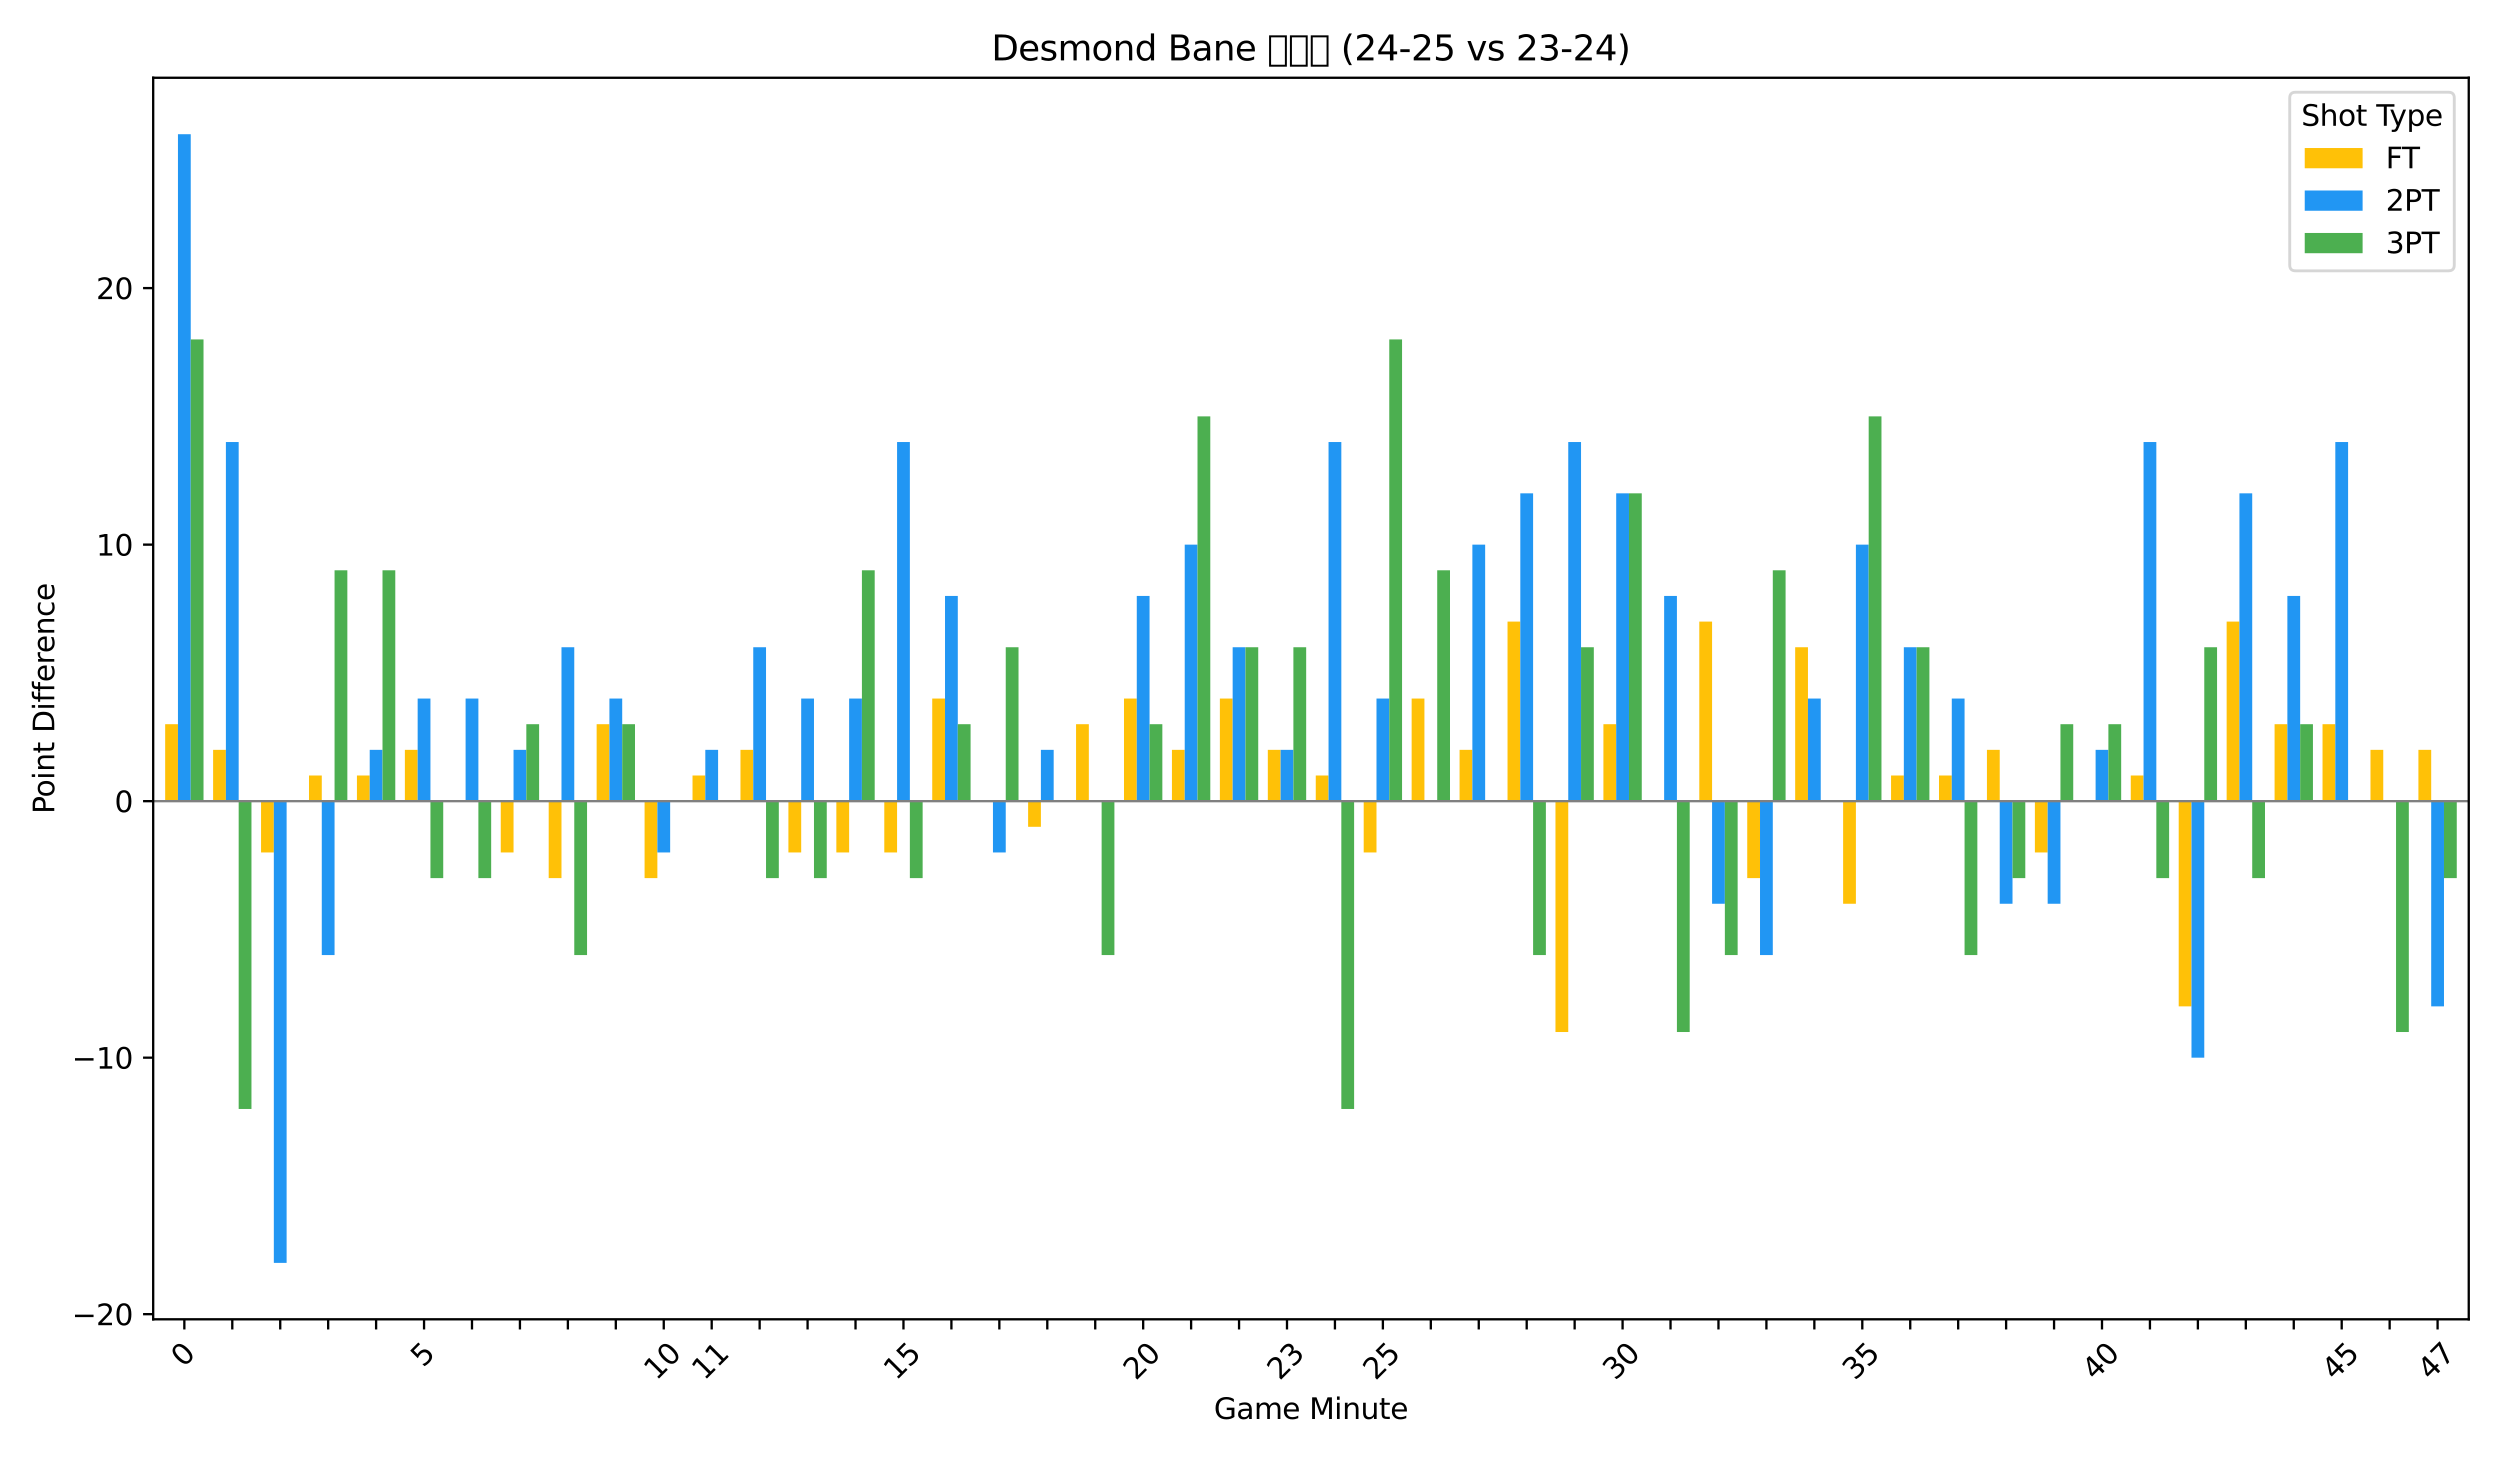 <?xml version="1.0" encoding="utf-8" standalone="no"?>
<!DOCTYPE svg PUBLIC "-//W3C//DTD SVG 1.1//EN"
  "http://www.w3.org/Graphics/SVG/1.1/DTD/svg11.dtd">
<svg xmlns:xlink="http://www.w3.org/1999/xlink" width="864pt" height="504pt" viewBox="0 0 864 504" xmlns="http://www.w3.org/2000/svg" version="1.1">
 <defs>
  <style type="text/css">*{stroke-linejoin: round; stroke-linecap: butt}</style>
 </defs>
 <g id="figure_1">
  <g id="patch_1">
   <path d="M 0 504 
L 864 504 
L 864 0 
L 0 0 
z
" style="fill: #ffffff"/>
  </g>
  <g id="axes_1">
   <g id="patch_2">
    <path d="M 52.94 455.956 
L 853.2 455.956 
L 853.2 26.88 
L 52.94 26.88 
z
" style="fill: #ffffff"/>
   </g>
   <g id="patch_3">
    <path d="M 57.082 276.879 
L 61.5 276.879 
L 61.5 250.283 
L 57.082 250.283 
z
" clip-path="url(#p83cae89288)" style="fill: #ffc107"/>
   </g>
   <g id="patch_4">
    <path d="M 73.651 276.879 
L 78.069 276.879 
L 78.069 259.148 
L 73.651 259.148 
z
" clip-path="url(#p83cae89288)" style="fill: #ffc107"/>
   </g>
   <g id="patch_5">
    <path d="M 90.219 276.879 
L 94.637 276.879 
L 94.637 294.609 
L 90.219 294.609 
z
" clip-path="url(#p83cae89288)" style="fill: #ffc107"/>
   </g>
   <g id="patch_6">
    <path d="M 106.788 276.879 
L 111.206 276.879 
L 111.206 268.013 
L 106.788 268.013 
z
" clip-path="url(#p83cae89288)" style="fill: #ffc107"/>
   </g>
   <g id="patch_7">
    <path d="M 123.356 276.879 
L 127.775 276.879 
L 127.775 268.013 
L 123.356 268.013 
z
" clip-path="url(#p83cae89288)" style="fill: #ffc107"/>
   </g>
   <g id="patch_8">
    <path d="M 139.925 276.879 
L 144.343 276.879 
L 144.343 259.148 
L 139.925 259.148 
z
" clip-path="url(#p83cae89288)" style="fill: #ffc107"/>
   </g>
   <g id="patch_9">
    <path d="M 156.493 276.879 
L 160.912 276.879 
L 160.912 276.879 
L 156.493 276.879 
z
" clip-path="url(#p83cae89288)" style="fill: #ffc107"/>
   </g>
   <g id="patch_10">
    <path d="M 173.062 276.879 
L 177.48 276.879 
L 177.48 294.609 
L 173.062 294.609 
z
" clip-path="url(#p83cae89288)" style="fill: #ffc107"/>
   </g>
   <g id="patch_11">
    <path d="M 189.63 276.879 
L 194.049 276.879 
L 194.049 303.474 
L 189.63 303.474 
z
" clip-path="url(#p83cae89288)" style="fill: #ffc107"/>
   </g>
   <g id="patch_12">
    <path d="M 206.199 276.879 
L 210.617 276.879 
L 210.617 250.283 
L 206.199 250.283 
z
" clip-path="url(#p83cae89288)" style="fill: #ffc107"/>
   </g>
   <g id="patch_13">
    <path d="M 222.767 276.879 
L 227.186 276.879 
L 227.186 303.474 
L 222.767 303.474 
z
" clip-path="url(#p83cae89288)" style="fill: #ffc107"/>
   </g>
   <g id="patch_14">
    <path d="M 239.336 276.879 
L 243.754 276.879 
L 243.754 268.013 
L 239.336 268.013 
z
" clip-path="url(#p83cae89288)" style="fill: #ffc107"/>
   </g>
   <g id="patch_15">
    <path d="M 255.904 276.879 
L 260.323 276.879 
L 260.323 259.148 
L 255.904 259.148 
z
" clip-path="url(#p83cae89288)" style="fill: #ffc107"/>
   </g>
   <g id="patch_16">
    <path d="M 272.473 276.879 
L 276.891 276.879 
L 276.891 294.609 
L 272.473 294.609 
z
" clip-path="url(#p83cae89288)" style="fill: #ffc107"/>
   </g>
   <g id="patch_17">
    <path d="M 289.042 276.879 
L 293.46 276.879 
L 293.46 294.609 
L 289.042 294.609 
z
" clip-path="url(#p83cae89288)" style="fill: #ffc107"/>
   </g>
   <g id="patch_18">
    <path d="M 305.61 276.879 
L 310.028 276.879 
L 310.028 294.609 
L 305.61 294.609 
z
" clip-path="url(#p83cae89288)" style="fill: #ffc107"/>
   </g>
   <g id="patch_19">
    <path d="M 322.179 276.879 
L 326.597 276.879 
L 326.597 241.418 
L 322.179 241.418 
z
" clip-path="url(#p83cae89288)" style="fill: #ffc107"/>
   </g>
   <g id="patch_20">
    <path d="M 338.747 276.879 
L 343.165 276.879 
L 343.165 276.879 
L 338.747 276.879 
z
" clip-path="url(#p83cae89288)" style="fill: #ffc107"/>
   </g>
   <g id="patch_21">
    <path d="M 355.316 276.879 
L 359.734 276.879 
L 359.734 285.744 
L 355.316 285.744 
z
" clip-path="url(#p83cae89288)" style="fill: #ffc107"/>
   </g>
   <g id="patch_22">
    <path d="M 371.884 276.879 
L 376.302 276.879 
L 376.302 250.283 
L 371.884 250.283 
z
" clip-path="url(#p83cae89288)" style="fill: #ffc107"/>
   </g>
   <g id="patch_23">
    <path d="M 388.453 276.879 
L 392.871 276.879 
L 392.871 241.418 
L 388.453 241.418 
z
" clip-path="url(#p83cae89288)" style="fill: #ffc107"/>
   </g>
   <g id="patch_24">
    <path d="M 405.021 276.879 
L 409.44 276.879 
L 409.44 259.148 
L 405.021 259.148 
z
" clip-path="url(#p83cae89288)" style="fill: #ffc107"/>
   </g>
   <g id="patch_25">
    <path d="M 421.59 276.879 
L 426.008 276.879 
L 426.008 241.418 
L 421.59 241.418 
z
" clip-path="url(#p83cae89288)" style="fill: #ffc107"/>
   </g>
   <g id="patch_26">
    <path d="M 438.158 276.879 
L 442.577 276.879 
L 442.577 259.148 
L 438.158 259.148 
z
" clip-path="url(#p83cae89288)" style="fill: #ffc107"/>
   </g>
   <g id="patch_27">
    <path d="M 454.727 276.879 
L 459.145 276.879 
L 459.145 268.013 
L 454.727 268.013 
z
" clip-path="url(#p83cae89288)" style="fill: #ffc107"/>
   </g>
   <g id="patch_28">
    <path d="M 471.295 276.879 
L 475.714 276.879 
L 475.714 294.609 
L 471.295 294.609 
z
" clip-path="url(#p83cae89288)" style="fill: #ffc107"/>
   </g>
   <g id="patch_29">
    <path d="M 487.864 276.879 
L 492.282 276.879 
L 492.282 241.418 
L 487.864 241.418 
z
" clip-path="url(#p83cae89288)" style="fill: #ffc107"/>
   </g>
   <g id="patch_30">
    <path d="M 504.432 276.879 
L 508.851 276.879 
L 508.851 259.148 
L 504.432 259.148 
z
" clip-path="url(#p83cae89288)" style="fill: #ffc107"/>
   </g>
   <g id="patch_31">
    <path d="M 521.001 276.879 
L 525.419 276.879 
L 525.419 214.822 
L 521.001 214.822 
z
" clip-path="url(#p83cae89288)" style="fill: #ffc107"/>
   </g>
   <g id="patch_32">
    <path d="M 537.57 276.879 
L 541.988 276.879 
L 541.988 356.665 
L 537.57 356.665 
z
" clip-path="url(#p83cae89288)" style="fill: #ffc107"/>
   </g>
   <g id="patch_33">
    <path d="M 554.138 276.879 
L 558.556 276.879 
L 558.556 250.283 
L 554.138 250.283 
z
" clip-path="url(#p83cae89288)" style="fill: #ffc107"/>
   </g>
   <g id="patch_34">
    <path d="M 570.707 276.879 
L 575.125 276.879 
L 575.125 276.879 
L 570.707 276.879 
z
" clip-path="url(#p83cae89288)" style="fill: #ffc107"/>
   </g>
   <g id="patch_35">
    <path d="M 587.275 276.879 
L 591.693 276.879 
L 591.693 214.822 
L 587.275 214.822 
z
" clip-path="url(#p83cae89288)" style="fill: #ffc107"/>
   </g>
   <g id="patch_36">
    <path d="M 603.844 276.879 
L 608.262 276.879 
L 608.262 303.474 
L 603.844 303.474 
z
" clip-path="url(#p83cae89288)" style="fill: #ffc107"/>
   </g>
   <g id="patch_37">
    <path d="M 620.412 276.879 
L 624.83 276.879 
L 624.83 223.687 
L 620.412 223.687 
z
" clip-path="url(#p83cae89288)" style="fill: #ffc107"/>
   </g>
   <g id="patch_38">
    <path d="M 636.981 276.879 
L 641.399 276.879 
L 641.399 312.339 
L 636.981 312.339 
z
" clip-path="url(#p83cae89288)" style="fill: #ffc107"/>
   </g>
   <g id="patch_39">
    <path d="M 653.549 276.879 
L 657.967 276.879 
L 657.967 268.013 
L 653.549 268.013 
z
" clip-path="url(#p83cae89288)" style="fill: #ffc107"/>
   </g>
   <g id="patch_40">
    <path d="M 670.118 276.879 
L 674.536 276.879 
L 674.536 268.013 
L 670.118 268.013 
z
" clip-path="url(#p83cae89288)" style="fill: #ffc107"/>
   </g>
   <g id="patch_41">
    <path d="M 686.686 276.879 
L 691.105 276.879 
L 691.105 259.148 
L 686.686 259.148 
z
" clip-path="url(#p83cae89288)" style="fill: #ffc107"/>
   </g>
   <g id="patch_42">
    <path d="M 703.255 276.879 
L 707.673 276.879 
L 707.673 294.609 
L 703.255 294.609 
z
" clip-path="url(#p83cae89288)" style="fill: #ffc107"/>
   </g>
   <g id="patch_43">
    <path d="M 719.823 276.879 
L 724.242 276.879 
L 724.242 276.879 
L 719.823 276.879 
z
" clip-path="url(#p83cae89288)" style="fill: #ffc107"/>
   </g>
   <g id="patch_44">
    <path d="M 736.392 276.879 
L 740.81 276.879 
L 740.81 268.013 
L 736.392 268.013 
z
" clip-path="url(#p83cae89288)" style="fill: #ffc107"/>
   </g>
   <g id="patch_45">
    <path d="M 752.96 276.879 
L 757.379 276.879 
L 757.379 347.8 
L 752.96 347.8 
z
" clip-path="url(#p83cae89288)" style="fill: #ffc107"/>
   </g>
   <g id="patch_46">
    <path d="M 769.529 276.879 
L 773.947 276.879 
L 773.947 214.822 
L 769.529 214.822 
z
" clip-path="url(#p83cae89288)" style="fill: #ffc107"/>
   </g>
   <g id="patch_47">
    <path d="M 786.097 276.879 
L 790.516 276.879 
L 790.516 250.283 
L 786.097 250.283 
z
" clip-path="url(#p83cae89288)" style="fill: #ffc107"/>
   </g>
   <g id="patch_48">
    <path d="M 802.666 276.879 
L 807.084 276.879 
L 807.084 250.283 
L 802.666 250.283 
z
" clip-path="url(#p83cae89288)" style="fill: #ffc107"/>
   </g>
   <g id="patch_49">
    <path d="M 819.235 276.879 
L 823.653 276.879 
L 823.653 259.148 
L 819.235 259.148 
z
" clip-path="url(#p83cae89288)" style="fill: #ffc107"/>
   </g>
   <g id="patch_50">
    <path d="M 835.803 276.879 
L 840.221 276.879 
L 840.221 259.148 
L 835.803 259.148 
z
" clip-path="url(#p83cae89288)" style="fill: #ffc107"/>
   </g>
   <g id="patch_51">
    <path d="M 61.5 276.879 
L 65.919 276.879 
L 65.919 46.383 
L 61.5 46.383 
z
" clip-path="url(#p83cae89288)" style="fill: #2196f3"/>
   </g>
   <g id="patch_52">
    <path d="M 78.069 276.879 
L 82.487 276.879 
L 82.487 152.766 
L 78.069 152.766 
z
" clip-path="url(#p83cae89288)" style="fill: #2196f3"/>
   </g>
   <g id="patch_53">
    <path d="M 94.637 276.879 
L 99.056 276.879 
L 99.056 436.452 
L 94.637 436.452 
z
" clip-path="url(#p83cae89288)" style="fill: #2196f3"/>
   </g>
   <g id="patch_54">
    <path d="M 111.206 276.879 
L 115.624 276.879 
L 115.624 330.07 
L 111.206 330.07 
z
" clip-path="url(#p83cae89288)" style="fill: #2196f3"/>
   </g>
   <g id="patch_55">
    <path d="M 127.775 276.879 
L 132.193 276.879 
L 132.193 259.148 
L 127.775 259.148 
z
" clip-path="url(#p83cae89288)" style="fill: #2196f3"/>
   </g>
   <g id="patch_56">
    <path d="M 144.343 276.879 
L 148.761 276.879 
L 148.761 241.418 
L 144.343 241.418 
z
" clip-path="url(#p83cae89288)" style="fill: #2196f3"/>
   </g>
   <g id="patch_57">
    <path d="M 160.912 276.879 
L 165.33 276.879 
L 165.33 241.418 
L 160.912 241.418 
z
" clip-path="url(#p83cae89288)" style="fill: #2196f3"/>
   </g>
   <g id="patch_58">
    <path d="M 177.48 276.879 
L 181.898 276.879 
L 181.898 259.148 
L 177.48 259.148 
z
" clip-path="url(#p83cae89288)" style="fill: #2196f3"/>
   </g>
   <g id="patch_59">
    <path d="M 194.049 276.879 
L 198.467 276.879 
L 198.467 223.687 
L 194.049 223.687 
z
" clip-path="url(#p83cae89288)" style="fill: #2196f3"/>
   </g>
   <g id="patch_60">
    <path d="M 210.617 276.879 
L 215.035 276.879 
L 215.035 241.418 
L 210.617 241.418 
z
" clip-path="url(#p83cae89288)" style="fill: #2196f3"/>
   </g>
   <g id="patch_61">
    <path d="M 227.186 276.879 
L 231.604 276.879 
L 231.604 294.609 
L 227.186 294.609 
z
" clip-path="url(#p83cae89288)" style="fill: #2196f3"/>
   </g>
   <g id="patch_62">
    <path d="M 243.754 276.879 
L 248.173 276.879 
L 248.173 259.148 
L 243.754 259.148 
z
" clip-path="url(#p83cae89288)" style="fill: #2196f3"/>
   </g>
   <g id="patch_63">
    <path d="M 260.323 276.879 
L 264.741 276.879 
L 264.741 223.687 
L 260.323 223.687 
z
" clip-path="url(#p83cae89288)" style="fill: #2196f3"/>
   </g>
   <g id="patch_64">
    <path d="M 276.891 276.879 
L 281.31 276.879 
L 281.31 241.418 
L 276.891 241.418 
z
" clip-path="url(#p83cae89288)" style="fill: #2196f3"/>
   </g>
   <g id="patch_65">
    <path d="M 293.46 276.879 
L 297.878 276.879 
L 297.878 241.418 
L 293.46 241.418 
z
" clip-path="url(#p83cae89288)" style="fill: #2196f3"/>
   </g>
   <g id="patch_66">
    <path d="M 310.028 276.879 
L 314.447 276.879 
L 314.447 152.766 
L 310.028 152.766 
z
" clip-path="url(#p83cae89288)" style="fill: #2196f3"/>
   </g>
   <g id="patch_67">
    <path d="M 326.597 276.879 
L 331.015 276.879 
L 331.015 205.957 
L 326.597 205.957 
z
" clip-path="url(#p83cae89288)" style="fill: #2196f3"/>
   </g>
   <g id="patch_68">
    <path d="M 343.165 276.879 
L 347.584 276.879 
L 347.584 294.609 
L 343.165 294.609 
z
" clip-path="url(#p83cae89288)" style="fill: #2196f3"/>
   </g>
   <g id="patch_69">
    <path d="M 359.734 276.879 
L 364.152 276.879 
L 364.152 259.148 
L 359.734 259.148 
z
" clip-path="url(#p83cae89288)" style="fill: #2196f3"/>
   </g>
   <g id="patch_70">
    <path d="M 376.302 276.879 
L 380.721 276.879 
L 380.721 276.879 
L 376.302 276.879 
z
" clip-path="url(#p83cae89288)" style="fill: #2196f3"/>
   </g>
   <g id="patch_71">
    <path d="M 392.871 276.879 
L 397.289 276.879 
L 397.289 205.957 
L 392.871 205.957 
z
" clip-path="url(#p83cae89288)" style="fill: #2196f3"/>
   </g>
   <g id="patch_72">
    <path d="M 409.44 276.879 
L 413.858 276.879 
L 413.858 188.227 
L 409.44 188.227 
z
" clip-path="url(#p83cae89288)" style="fill: #2196f3"/>
   </g>
   <g id="patch_73">
    <path d="M 426.008 276.879 
L 430.426 276.879 
L 430.426 223.687 
L 426.008 223.687 
z
" clip-path="url(#p83cae89288)" style="fill: #2196f3"/>
   </g>
   <g id="patch_74">
    <path d="M 442.577 276.879 
L 446.995 276.879 
L 446.995 259.148 
L 442.577 259.148 
z
" clip-path="url(#p83cae89288)" style="fill: #2196f3"/>
   </g>
   <g id="patch_75">
    <path d="M 459.145 276.879 
L 463.563 276.879 
L 463.563 152.766 
L 459.145 152.766 
z
" clip-path="url(#p83cae89288)" style="fill: #2196f3"/>
   </g>
   <g id="patch_76">
    <path d="M 475.714 276.879 
L 480.132 276.879 
L 480.132 241.418 
L 475.714 241.418 
z
" clip-path="url(#p83cae89288)" style="fill: #2196f3"/>
   </g>
   <g id="patch_77">
    <path d="M 492.282 276.879 
L 496.7 276.879 
L 496.7 276.879 
L 492.282 276.879 
z
" clip-path="url(#p83cae89288)" style="fill: #2196f3"/>
   </g>
   <g id="patch_78">
    <path d="M 508.851 276.879 
L 513.269 276.879 
L 513.269 188.227 
L 508.851 188.227 
z
" clip-path="url(#p83cae89288)" style="fill: #2196f3"/>
   </g>
   <g id="patch_79">
    <path d="M 525.419 276.879 
L 529.838 276.879 
L 529.838 170.496 
L 525.419 170.496 
z
" clip-path="url(#p83cae89288)" style="fill: #2196f3"/>
   </g>
   <g id="patch_80">
    <path d="M 541.988 276.879 
L 546.406 276.879 
L 546.406 152.766 
L 541.988 152.766 
z
" clip-path="url(#p83cae89288)" style="fill: #2196f3"/>
   </g>
   <g id="patch_81">
    <path d="M 558.556 276.879 
L 562.975 276.879 
L 562.975 170.496 
L 558.556 170.496 
z
" clip-path="url(#p83cae89288)" style="fill: #2196f3"/>
   </g>
   <g id="patch_82">
    <path d="M 575.125 276.879 
L 579.543 276.879 
L 579.543 205.957 
L 575.125 205.957 
z
" clip-path="url(#p83cae89288)" style="fill: #2196f3"/>
   </g>
   <g id="patch_83">
    <path d="M 591.693 276.879 
L 596.112 276.879 
L 596.112 312.339 
L 591.693 312.339 
z
" clip-path="url(#p83cae89288)" style="fill: #2196f3"/>
   </g>
   <g id="patch_84">
    <path d="M 608.262 276.879 
L 612.68 276.879 
L 612.68 330.07 
L 608.262 330.07 
z
" clip-path="url(#p83cae89288)" style="fill: #2196f3"/>
   </g>
   <g id="patch_85">
    <path d="M 624.83 276.879 
L 629.249 276.879 
L 629.249 241.418 
L 624.83 241.418 
z
" clip-path="url(#p83cae89288)" style="fill: #2196f3"/>
   </g>
   <g id="patch_86">
    <path d="M 641.399 276.879 
L 645.817 276.879 
L 645.817 188.227 
L 641.399 188.227 
z
" clip-path="url(#p83cae89288)" style="fill: #2196f3"/>
   </g>
   <g id="patch_87">
    <path d="M 657.967 276.879 
L 662.386 276.879 
L 662.386 223.687 
L 657.967 223.687 
z
" clip-path="url(#p83cae89288)" style="fill: #2196f3"/>
   </g>
   <g id="patch_88">
    <path d="M 674.536 276.879 
L 678.954 276.879 
L 678.954 241.418 
L 674.536 241.418 
z
" clip-path="url(#p83cae89288)" style="fill: #2196f3"/>
   </g>
   <g id="patch_89">
    <path d="M 691.105 276.879 
L 695.523 276.879 
L 695.523 312.339 
L 691.105 312.339 
z
" clip-path="url(#p83cae89288)" style="fill: #2196f3"/>
   </g>
   <g id="patch_90">
    <path d="M 707.673 276.879 
L 712.091 276.879 
L 712.091 312.339 
L 707.673 312.339 
z
" clip-path="url(#p83cae89288)" style="fill: #2196f3"/>
   </g>
   <g id="patch_91">
    <path d="M 724.242 276.879 
L 728.66 276.879 
L 728.66 259.148 
L 724.242 259.148 
z
" clip-path="url(#p83cae89288)" style="fill: #2196f3"/>
   </g>
   <g id="patch_92">
    <path d="M 740.81 276.879 
L 745.228 276.879 
L 745.228 152.766 
L 740.81 152.766 
z
" clip-path="url(#p83cae89288)" style="fill: #2196f3"/>
   </g>
   <g id="patch_93">
    <path d="M 757.379 276.879 
L 761.797 276.879 
L 761.797 365.531 
L 757.379 365.531 
z
" clip-path="url(#p83cae89288)" style="fill: #2196f3"/>
   </g>
   <g id="patch_94">
    <path d="M 773.947 276.879 
L 778.365 276.879 
L 778.365 170.496 
L 773.947 170.496 
z
" clip-path="url(#p83cae89288)" style="fill: #2196f3"/>
   </g>
   <g id="patch_95">
    <path d="M 790.516 276.879 
L 794.934 276.879 
L 794.934 205.957 
L 790.516 205.957 
z
" clip-path="url(#p83cae89288)" style="fill: #2196f3"/>
   </g>
   <g id="patch_96">
    <path d="M 807.084 276.879 
L 811.503 276.879 
L 811.503 152.766 
L 807.084 152.766 
z
" clip-path="url(#p83cae89288)" style="fill: #2196f3"/>
   </g>
   <g id="patch_97">
    <path d="M 823.653 276.879 
L 828.071 276.879 
L 828.071 276.879 
L 823.653 276.879 
z
" clip-path="url(#p83cae89288)" style="fill: #2196f3"/>
   </g>
   <g id="patch_98">
    <path d="M 840.221 276.879 
L 844.64 276.879 
L 844.64 347.8 
L 840.221 347.8 
z
" clip-path="url(#p83cae89288)" style="fill: #2196f3"/>
   </g>
   <g id="patch_99">
    <path d="M 65.919 276.879 
L 70.337 276.879 
L 70.337 117.305 
L 65.919 117.305 
z
" clip-path="url(#p83cae89288)" style="fill: #4caf50"/>
   </g>
   <g id="patch_100">
    <path d="M 82.487 276.879 
L 86.905 276.879 
L 86.905 383.261 
L 82.487 383.261 
z
" clip-path="url(#p83cae89288)" style="fill: #4caf50"/>
   </g>
   <g id="patch_101">
    <path d="M 99.056 276.879 
L 103.474 276.879 
L 103.474 276.879 
L 99.056 276.879 
z
" clip-path="url(#p83cae89288)" style="fill: #4caf50"/>
   </g>
   <g id="patch_102">
    <path d="M 115.624 276.879 
L 120.043 276.879 
L 120.043 197.092 
L 115.624 197.092 
z
" clip-path="url(#p83cae89288)" style="fill: #4caf50"/>
   </g>
   <g id="patch_103">
    <path d="M 132.193 276.879 
L 136.611 276.879 
L 136.611 197.092 
L 132.193 197.092 
z
" clip-path="url(#p83cae89288)" style="fill: #4caf50"/>
   </g>
   <g id="patch_104">
    <path d="M 148.761 276.879 
L 153.18 276.879 
L 153.18 303.474 
L 148.761 303.474 
z
" clip-path="url(#p83cae89288)" style="fill: #4caf50"/>
   </g>
   <g id="patch_105">
    <path d="M 165.33 276.879 
L 169.748 276.879 
L 169.748 303.474 
L 165.33 303.474 
z
" clip-path="url(#p83cae89288)" style="fill: #4caf50"/>
   </g>
   <g id="patch_106">
    <path d="M 181.898 276.879 
L 186.317 276.879 
L 186.317 250.283 
L 181.898 250.283 
z
" clip-path="url(#p83cae89288)" style="fill: #4caf50"/>
   </g>
   <g id="patch_107">
    <path d="M 198.467 276.879 
L 202.885 276.879 
L 202.885 330.07 
L 198.467 330.07 
z
" clip-path="url(#p83cae89288)" style="fill: #4caf50"/>
   </g>
   <g id="patch_108">
    <path d="M 215.035 276.879 
L 219.454 276.879 
L 219.454 250.283 
L 215.035 250.283 
z
" clip-path="url(#p83cae89288)" style="fill: #4caf50"/>
   </g>
   <g id="patch_109">
    <path d="M 231.604 276.879 
L 236.022 276.879 
L 236.022 276.879 
L 231.604 276.879 
z
" clip-path="url(#p83cae89288)" style="fill: #4caf50"/>
   </g>
   <g id="patch_110">
    <path d="M 248.173 276.879 
L 252.591 276.879 
L 252.591 276.879 
L 248.173 276.879 
z
" clip-path="url(#p83cae89288)" style="fill: #4caf50"/>
   </g>
   <g id="patch_111">
    <path d="M 264.741 276.879 
L 269.159 276.879 
L 269.159 303.474 
L 264.741 303.474 
z
" clip-path="url(#p83cae89288)" style="fill: #4caf50"/>
   </g>
   <g id="patch_112">
    <path d="M 281.31 276.879 
L 285.728 276.879 
L 285.728 303.474 
L 281.31 303.474 
z
" clip-path="url(#p83cae89288)" style="fill: #4caf50"/>
   </g>
   <g id="patch_113">
    <path d="M 297.878 276.879 
L 302.296 276.879 
L 302.296 197.092 
L 297.878 197.092 
z
" clip-path="url(#p83cae89288)" style="fill: #4caf50"/>
   </g>
   <g id="patch_114">
    <path d="M 314.447 276.879 
L 318.865 276.879 
L 318.865 303.474 
L 314.447 303.474 
z
" clip-path="url(#p83cae89288)" style="fill: #4caf50"/>
   </g>
   <g id="patch_115">
    <path d="M 331.015 276.879 
L 335.433 276.879 
L 335.433 250.283 
L 331.015 250.283 
z
" clip-path="url(#p83cae89288)" style="fill: #4caf50"/>
   </g>
   <g id="patch_116">
    <path d="M 347.584 276.879 
L 352.002 276.879 
L 352.002 223.687 
L 347.584 223.687 
z
" clip-path="url(#p83cae89288)" style="fill: #4caf50"/>
   </g>
   <g id="patch_117">
    <path d="M 364.152 276.879 
L 368.57 276.879 
L 368.57 276.879 
L 364.152 276.879 
z
" clip-path="url(#p83cae89288)" style="fill: #4caf50"/>
   </g>
   <g id="patch_118">
    <path d="M 380.721 276.879 
L 385.139 276.879 
L 385.139 330.07 
L 380.721 330.07 
z
" clip-path="url(#p83cae89288)" style="fill: #4caf50"/>
   </g>
   <g id="patch_119">
    <path d="M 397.289 276.879 
L 401.708 276.879 
L 401.708 250.283 
L 397.289 250.283 
z
" clip-path="url(#p83cae89288)" style="fill: #4caf50"/>
   </g>
   <g id="patch_120">
    <path d="M 413.858 276.879 
L 418.276 276.879 
L 418.276 143.901 
L 413.858 143.901 
z
" clip-path="url(#p83cae89288)" style="fill: #4caf50"/>
   </g>
   <g id="patch_121">
    <path d="M 430.426 276.879 
L 434.845 276.879 
L 434.845 223.687 
L 430.426 223.687 
z
" clip-path="url(#p83cae89288)" style="fill: #4caf50"/>
   </g>
   <g id="patch_122">
    <path d="M 446.995 276.879 
L 451.413 276.879 
L 451.413 223.687 
L 446.995 223.687 
z
" clip-path="url(#p83cae89288)" style="fill: #4caf50"/>
   </g>
   <g id="patch_123">
    <path d="M 463.563 276.879 
L 467.982 276.879 
L 467.982 383.261 
L 463.563 383.261 
z
" clip-path="url(#p83cae89288)" style="fill: #4caf50"/>
   </g>
   <g id="patch_124">
    <path d="M 480.132 276.879 
L 484.55 276.879 
L 484.55 117.305 
L 480.132 117.305 
z
" clip-path="url(#p83cae89288)" style="fill: #4caf50"/>
   </g>
   <g id="patch_125">
    <path d="M 496.7 276.879 
L 501.119 276.879 
L 501.119 197.092 
L 496.7 197.092 
z
" clip-path="url(#p83cae89288)" style="fill: #4caf50"/>
   </g>
   <g id="patch_126">
    <path d="M 513.269 276.879 
L 517.687 276.879 
L 517.687 276.879 
L 513.269 276.879 
z
" clip-path="url(#p83cae89288)" style="fill: #4caf50"/>
   </g>
   <g id="patch_127">
    <path d="M 529.838 276.879 
L 534.256 276.879 
L 534.256 330.07 
L 529.838 330.07 
z
" clip-path="url(#p83cae89288)" style="fill: #4caf50"/>
   </g>
   <g id="patch_128">
    <path d="M 546.406 276.879 
L 550.824 276.879 
L 550.824 223.687 
L 546.406 223.687 
z
" clip-path="url(#p83cae89288)" style="fill: #4caf50"/>
   </g>
   <g id="patch_129">
    <path d="M 562.975 276.879 
L 567.393 276.879 
L 567.393 170.496 
L 562.975 170.496 
z
" clip-path="url(#p83cae89288)" style="fill: #4caf50"/>
   </g>
   <g id="patch_130">
    <path d="M 579.543 276.879 
L 583.961 276.879 
L 583.961 356.665 
L 579.543 356.665 
z
" clip-path="url(#p83cae89288)" style="fill: #4caf50"/>
   </g>
   <g id="patch_131">
    <path d="M 596.112 276.879 
L 600.53 276.879 
L 600.53 330.07 
L 596.112 330.07 
z
" clip-path="url(#p83cae89288)" style="fill: #4caf50"/>
   </g>
   <g id="patch_132">
    <path d="M 612.68 276.879 
L 617.098 276.879 
L 617.098 197.092 
L 612.68 197.092 
z
" clip-path="url(#p83cae89288)" style="fill: #4caf50"/>
   </g>
   <g id="patch_133">
    <path d="M 629.249 276.879 
L 633.667 276.879 
L 633.667 276.879 
L 629.249 276.879 
z
" clip-path="url(#p83cae89288)" style="fill: #4caf50"/>
   </g>
   <g id="patch_134">
    <path d="M 645.817 276.879 
L 650.236 276.879 
L 650.236 143.901 
L 645.817 143.901 
z
" clip-path="url(#p83cae89288)" style="fill: #4caf50"/>
   </g>
   <g id="patch_135">
    <path d="M 662.386 276.879 
L 666.804 276.879 
L 666.804 223.687 
L 662.386 223.687 
z
" clip-path="url(#p83cae89288)" style="fill: #4caf50"/>
   </g>
   <g id="patch_136">
    <path d="M 678.954 276.879 
L 683.373 276.879 
L 683.373 330.07 
L 678.954 330.07 
z
" clip-path="url(#p83cae89288)" style="fill: #4caf50"/>
   </g>
   <g id="patch_137">
    <path d="M 695.523 276.879 
L 699.941 276.879 
L 699.941 303.474 
L 695.523 303.474 
z
" clip-path="url(#p83cae89288)" style="fill: #4caf50"/>
   </g>
   <g id="patch_138">
    <path d="M 712.091 276.879 
L 716.51 276.879 
L 716.51 250.283 
L 712.091 250.283 
z
" clip-path="url(#p83cae89288)" style="fill: #4caf50"/>
   </g>
   <g id="patch_139">
    <path d="M 728.66 276.879 
L 733.078 276.879 
L 733.078 250.283 
L 728.66 250.283 
z
" clip-path="url(#p83cae89288)" style="fill: #4caf50"/>
   </g>
   <g id="patch_140">
    <path d="M 745.228 276.879 
L 749.647 276.879 
L 749.647 303.474 
L 745.228 303.474 
z
" clip-path="url(#p83cae89288)" style="fill: #4caf50"/>
   </g>
   <g id="patch_141">
    <path d="M 761.797 276.879 
L 766.215 276.879 
L 766.215 223.687 
L 761.797 223.687 
z
" clip-path="url(#p83cae89288)" style="fill: #4caf50"/>
   </g>
   <g id="patch_142">
    <path d="M 778.365 276.879 
L 782.784 276.879 
L 782.784 303.474 
L 778.365 303.474 
z
" clip-path="url(#p83cae89288)" style="fill: #4caf50"/>
   </g>
   <g id="patch_143">
    <path d="M 794.934 276.879 
L 799.352 276.879 
L 799.352 250.283 
L 794.934 250.283 
z
" clip-path="url(#p83cae89288)" style="fill: #4caf50"/>
   </g>
   <g id="patch_144">
    <path d="M 811.503 276.879 
L 815.921 276.879 
L 815.921 276.879 
L 811.503 276.879 
z
" clip-path="url(#p83cae89288)" style="fill: #4caf50"/>
   </g>
   <g id="patch_145">
    <path d="M 828.071 276.879 
L 832.489 276.879 
L 832.489 356.665 
L 828.071 356.665 
z
" clip-path="url(#p83cae89288)" style="fill: #4caf50"/>
   </g>
   <g id="patch_146">
    <path d="M 844.64 276.879 
L 849.058 276.879 
L 849.058 303.474 
L 844.64 303.474 
z
" clip-path="url(#p83cae89288)" style="fill: #4caf50"/>
   </g>
   <g id="matplotlib.axis_1">
    <g id="xtick_1">
     <g id="line2d_1">
      <defs>
       <path id="maf2e7a191f" d="M 0 0 
L 0 3.5 
" style="stroke: #000000; stroke-width: 0.8"/>
      </defs>
      <g>
       <use xlink:href="#maf2e7a191f" x="63.71" y="455.956" style="stroke: #000000; stroke-width: 0.8"/>
      </g>
     </g>
     <g id="text_1">
      <!-- 0 -->
      <g transform="translate(63.411 472.827) rotate(-45) scale(0.1 -0.1)">
       <defs>
        <path id="DejaVuSans-30" d="M 2034 4250 
Q 1547 4250 1301 3770 
Q 1056 3291 1056 2328 
Q 1056 1369 1301 889 
Q 1547 409 2034 409 
Q 2525 409 2770 889 
Q 3016 1369 3016 2328 
Q 3016 3291 2770 3770 
Q 2525 4250 2034 4250 
z
M 2034 4750 
Q 2819 4750 3233 4129 
Q 3647 3509 3647 2328 
Q 3647 1150 3233 529 
Q 2819 -91 2034 -91 
Q 1250 -91 836 529 
Q 422 1150 422 2328 
Q 422 3509 836 4129 
Q 1250 4750 2034 4750 
z
" transform="scale(0.016)"/>
       </defs>
       <use xlink:href="#DejaVuSans-30"/>
      </g>
     </g>
    </g>
    <g id="xtick_2">
     <g id="line2d_2">
      <g>
       <use xlink:href="#maf2e7a191f" x="80.278" y="455.956" style="stroke: #000000; stroke-width: 0.8"/>
      </g>
     </g>
    </g>
    <g id="xtick_3">
     <g id="line2d_3">
      <g>
       <use xlink:href="#maf2e7a191f" x="96.847" y="455.956" style="stroke: #000000; stroke-width: 0.8"/>
      </g>
     </g>
    </g>
    <g id="xtick_4">
     <g id="line2d_4">
      <g>
       <use xlink:href="#maf2e7a191f" x="113.415" y="455.956" style="stroke: #000000; stroke-width: 0.8"/>
      </g>
     </g>
    </g>
    <g id="xtick_5">
     <g id="line2d_5">
      <g>
       <use xlink:href="#maf2e7a191f" x="129.984" y="455.956" style="stroke: #000000; stroke-width: 0.8"/>
      </g>
     </g>
    </g>
    <g id="xtick_6">
     <g id="line2d_6">
      <g>
       <use xlink:href="#maf2e7a191f" x="146.552" y="455.956" style="stroke: #000000; stroke-width: 0.8"/>
      </g>
     </g>
     <g id="text_2">
      <!-- 5 -->
      <g transform="translate(146.254 472.827) rotate(-45) scale(0.1 -0.1)">
       <defs>
        <path id="DejaVuSans-35" d="M 691 4666 
L 3169 4666 
L 3169 4134 
L 1269 4134 
L 1269 2991 
Q 1406 3038 1543 3061 
Q 1681 3084 1819 3084 
Q 2600 3084 3056 2656 
Q 3513 2228 3513 1497 
Q 3513 744 3044 326 
Q 2575 -91 1722 -91 
Q 1428 -91 1123 -41 
Q 819 9 494 109 
L 494 744 
Q 775 591 1075 516 
Q 1375 441 1709 441 
Q 2250 441 2565 725 
Q 2881 1009 2881 1497 
Q 2881 1984 2565 2268 
Q 2250 2553 1709 2553 
Q 1456 2553 1204 2497 
Q 953 2441 691 2322 
L 691 4666 
z
" transform="scale(0.016)"/>
       </defs>
       <use xlink:href="#DejaVuSans-35"/>
      </g>
     </g>
    </g>
    <g id="xtick_7">
     <g id="line2d_7">
      <g>
       <use xlink:href="#maf2e7a191f" x="163.121" y="455.956" style="stroke: #000000; stroke-width: 0.8"/>
      </g>
     </g>
    </g>
    <g id="xtick_8">
     <g id="line2d_8">
      <g>
       <use xlink:href="#maf2e7a191f" x="179.689" y="455.956" style="stroke: #000000; stroke-width: 0.8"/>
      </g>
     </g>
    </g>
    <g id="xtick_9">
     <g id="line2d_9">
      <g>
       <use xlink:href="#maf2e7a191f" x="196.258" y="455.956" style="stroke: #000000; stroke-width: 0.8"/>
      </g>
     </g>
    </g>
    <g id="xtick_10">
     <g id="line2d_10">
      <g>
       <use xlink:href="#maf2e7a191f" x="212.826" y="455.956" style="stroke: #000000; stroke-width: 0.8"/>
      </g>
     </g>
    </g>
    <g id="xtick_11">
     <g id="line2d_11">
      <g>
       <use xlink:href="#maf2e7a191f" x="229.395" y="455.956" style="stroke: #000000; stroke-width: 0.8"/>
      </g>
     </g>
     <g id="text_3">
      <!-- 10 -->
      <g transform="translate(226.847 477.326) rotate(-45) scale(0.1 -0.1)">
       <defs>
        <path id="DejaVuSans-31" d="M 794 531 
L 1825 531 
L 1825 4091 
L 703 3866 
L 703 4441 
L 1819 4666 
L 2450 4666 
L 2450 531 
L 3481 531 
L 3481 0 
L 794 0 
L 794 531 
z
" transform="scale(0.016)"/>
       </defs>
       <use xlink:href="#DejaVuSans-31"/>
       <use xlink:href="#DejaVuSans-30" transform="translate(63.623 0)"/>
      </g>
     </g>
    </g>
    <g id="xtick_12">
     <g id="line2d_12">
      <g>
       <use xlink:href="#maf2e7a191f" x="245.963" y="455.956" style="stroke: #000000; stroke-width: 0.8"/>
      </g>
     </g>
     <g id="text_4">
      <!-- 11 -->
      <g transform="translate(243.416 477.326) rotate(-45) scale(0.1 -0.1)">
       <use xlink:href="#DejaVuSans-31"/>
       <use xlink:href="#DejaVuSans-31" transform="translate(63.623 0)"/>
      </g>
     </g>
    </g>
    <g id="xtick_13">
     <g id="line2d_13">
      <g>
       <use xlink:href="#maf2e7a191f" x="262.532" y="455.956" style="stroke: #000000; stroke-width: 0.8"/>
      </g>
     </g>
    </g>
    <g id="xtick_14">
     <g id="line2d_14">
      <g>
       <use xlink:href="#maf2e7a191f" x="279.1" y="455.956" style="stroke: #000000; stroke-width: 0.8"/>
      </g>
     </g>
    </g>
    <g id="xtick_15">
     <g id="line2d_15">
      <g>
       <use xlink:href="#maf2e7a191f" x="295.669" y="455.956" style="stroke: #000000; stroke-width: 0.8"/>
      </g>
     </g>
    </g>
    <g id="xtick_16">
     <g id="line2d_16">
      <g>
       <use xlink:href="#maf2e7a191f" x="312.237" y="455.956" style="stroke: #000000; stroke-width: 0.8"/>
      </g>
     </g>
     <g id="text_5">
      <!-- 15 -->
      <g transform="translate(309.69 477.326) rotate(-45) scale(0.1 -0.1)">
       <use xlink:href="#DejaVuSans-31"/>
       <use xlink:href="#DejaVuSans-35" transform="translate(63.623 0)"/>
      </g>
     </g>
    </g>
    <g id="xtick_17">
     <g id="line2d_17">
      <g>
       <use xlink:href="#maf2e7a191f" x="328.806" y="455.956" style="stroke: #000000; stroke-width: 0.8"/>
      </g>
     </g>
    </g>
    <g id="xtick_18">
     <g id="line2d_18">
      <g>
       <use xlink:href="#maf2e7a191f" x="345.375" y="455.956" style="stroke: #000000; stroke-width: 0.8"/>
      </g>
     </g>
    </g>
    <g id="xtick_19">
     <g id="line2d_19">
      <g>
       <use xlink:href="#maf2e7a191f" x="361.943" y="455.956" style="stroke: #000000; stroke-width: 0.8"/>
      </g>
     </g>
    </g>
    <g id="xtick_20">
     <g id="line2d_20">
      <g>
       <use xlink:href="#maf2e7a191f" x="378.512" y="455.956" style="stroke: #000000; stroke-width: 0.8"/>
      </g>
     </g>
    </g>
    <g id="xtick_21">
     <g id="line2d_21">
      <g>
       <use xlink:href="#maf2e7a191f" x="395.08" y="455.956" style="stroke: #000000; stroke-width: 0.8"/>
      </g>
     </g>
     <g id="text_6">
      <!-- 20 -->
      <g transform="translate(392.532 477.326) rotate(-45) scale(0.1 -0.1)">
       <defs>
        <path id="DejaVuSans-32" d="M 1228 531 
L 3431 531 
L 3431 0 
L 469 0 
L 469 531 
Q 828 903 1448 1529 
Q 2069 2156 2228 2338 
Q 2531 2678 2651 2914 
Q 2772 3150 2772 3378 
Q 2772 3750 2511 3984 
Q 2250 4219 1831 4219 
Q 1534 4219 1204 4116 
Q 875 4013 500 3803 
L 500 4441 
Q 881 4594 1212 4672 
Q 1544 4750 1819 4750 
Q 2544 4750 2975 4387 
Q 3406 4025 3406 3419 
Q 3406 3131 3298 2873 
Q 3191 2616 2906 2266 
Q 2828 2175 2409 1742 
Q 1991 1309 1228 531 
z
" transform="scale(0.016)"/>
       </defs>
       <use xlink:href="#DejaVuSans-32"/>
       <use xlink:href="#DejaVuSans-30" transform="translate(63.623 0)"/>
      </g>
     </g>
    </g>
    <g id="xtick_22">
     <g id="line2d_22">
      <g>
       <use xlink:href="#maf2e7a191f" x="411.649" y="455.956" style="stroke: #000000; stroke-width: 0.8"/>
      </g>
     </g>
    </g>
    <g id="xtick_23">
     <g id="line2d_23">
      <g>
       <use xlink:href="#maf2e7a191f" x="428.217" y="455.956" style="stroke: #000000; stroke-width: 0.8"/>
      </g>
     </g>
    </g>
    <g id="xtick_24">
     <g id="line2d_24">
      <g>
       <use xlink:href="#maf2e7a191f" x="444.786" y="455.956" style="stroke: #000000; stroke-width: 0.8"/>
      </g>
     </g>
     <g id="text_7">
      <!-- 23 -->
      <g transform="translate(442.238 477.326) rotate(-45) scale(0.1 -0.1)">
       <defs>
        <path id="DejaVuSans-33" d="M 2597 2516 
Q 3050 2419 3304 2112 
Q 3559 1806 3559 1356 
Q 3559 666 3084 287 
Q 2609 -91 1734 -91 
Q 1441 -91 1130 -33 
Q 819 25 488 141 
L 488 750 
Q 750 597 1062 519 
Q 1375 441 1716 441 
Q 2309 441 2620 675 
Q 2931 909 2931 1356 
Q 2931 1769 2642 2001 
Q 2353 2234 1838 2234 
L 1294 2234 
L 1294 2753 
L 1863 2753 
Q 2328 2753 2575 2939 
Q 2822 3125 2822 3475 
Q 2822 3834 2567 4026 
Q 2313 4219 1838 4219 
Q 1578 4219 1281 4162 
Q 984 4106 628 3988 
L 628 4550 
Q 988 4650 1302 4700 
Q 1616 4750 1894 4750 
Q 2613 4750 3031 4423 
Q 3450 4097 3450 3541 
Q 3450 3153 3228 2886 
Q 3006 2619 2597 2516 
z
" transform="scale(0.016)"/>
       </defs>
       <use xlink:href="#DejaVuSans-32"/>
       <use xlink:href="#DejaVuSans-33" transform="translate(63.623 0)"/>
      </g>
     </g>
    </g>
    <g id="xtick_25">
     <g id="line2d_25">
      <g>
       <use xlink:href="#maf2e7a191f" x="461.354" y="455.956" style="stroke: #000000; stroke-width: 0.8"/>
      </g>
     </g>
    </g>
    <g id="xtick_26">
     <g id="line2d_26">
      <g>
       <use xlink:href="#maf2e7a191f" x="477.923" y="455.956" style="stroke: #000000; stroke-width: 0.8"/>
      </g>
     </g>
     <g id="text_8">
      <!-- 25 -->
      <g transform="translate(475.375 477.326) rotate(-45) scale(0.1 -0.1)">
       <use xlink:href="#DejaVuSans-32"/>
       <use xlink:href="#DejaVuSans-35" transform="translate(63.623 0)"/>
      </g>
     </g>
    </g>
    <g id="xtick_27">
     <g id="line2d_27">
      <g>
       <use xlink:href="#maf2e7a191f" x="494.491" y="455.956" style="stroke: #000000; stroke-width: 0.8"/>
      </g>
     </g>
    </g>
    <g id="xtick_28">
     <g id="line2d_28">
      <g>
       <use xlink:href="#maf2e7a191f" x="511.06" y="455.956" style="stroke: #000000; stroke-width: 0.8"/>
      </g>
     </g>
    </g>
    <g id="xtick_29">
     <g id="line2d_29">
      <g>
       <use xlink:href="#maf2e7a191f" x="527.628" y="455.956" style="stroke: #000000; stroke-width: 0.8"/>
      </g>
     </g>
    </g>
    <g id="xtick_30">
     <g id="line2d_30">
      <g>
       <use xlink:href="#maf2e7a191f" x="544.197" y="455.956" style="stroke: #000000; stroke-width: 0.8"/>
      </g>
     </g>
    </g>
    <g id="xtick_31">
     <g id="line2d_31">
      <g>
       <use xlink:href="#maf2e7a191f" x="560.765" y="455.956" style="stroke: #000000; stroke-width: 0.8"/>
      </g>
     </g>
     <g id="text_9">
      <!-- 30 -->
      <g transform="translate(558.218 477.326) rotate(-45) scale(0.1 -0.1)">
       <use xlink:href="#DejaVuSans-33"/>
       <use xlink:href="#DejaVuSans-30" transform="translate(63.623 0)"/>
      </g>
     </g>
    </g>
    <g id="xtick_32">
     <g id="line2d_32">
      <g>
       <use xlink:href="#maf2e7a191f" x="577.334" y="455.956" style="stroke: #000000; stroke-width: 0.8"/>
      </g>
     </g>
    </g>
    <g id="xtick_33">
     <g id="line2d_33">
      <g>
       <use xlink:href="#maf2e7a191f" x="593.903" y="455.956" style="stroke: #000000; stroke-width: 0.8"/>
      </g>
     </g>
    </g>
    <g id="xtick_34">
     <g id="line2d_34">
      <g>
       <use xlink:href="#maf2e7a191f" x="610.471" y="455.956" style="stroke: #000000; stroke-width: 0.8"/>
      </g>
     </g>
    </g>
    <g id="xtick_35">
     <g id="line2d_35">
      <g>
       <use xlink:href="#maf2e7a191f" x="627.04" y="455.956" style="stroke: #000000; stroke-width: 0.8"/>
      </g>
     </g>
    </g>
    <g id="xtick_36">
     <g id="line2d_36">
      <g>
       <use xlink:href="#maf2e7a191f" x="643.608" y="455.956" style="stroke: #000000; stroke-width: 0.8"/>
      </g>
     </g>
     <g id="text_10">
      <!-- 35 -->
      <g transform="translate(641.06 477.326) rotate(-45) scale(0.1 -0.1)">
       <use xlink:href="#DejaVuSans-33"/>
       <use xlink:href="#DejaVuSans-35" transform="translate(63.623 0)"/>
      </g>
     </g>
    </g>
    <g id="xtick_37">
     <g id="line2d_37">
      <g>
       <use xlink:href="#maf2e7a191f" x="660.177" y="455.956" style="stroke: #000000; stroke-width: 0.8"/>
      </g>
     </g>
    </g>
    <g id="xtick_38">
     <g id="line2d_38">
      <g>
       <use xlink:href="#maf2e7a191f" x="676.745" y="455.956" style="stroke: #000000; stroke-width: 0.8"/>
      </g>
     </g>
    </g>
    <g id="xtick_39">
     <g id="line2d_39">
      <g>
       <use xlink:href="#maf2e7a191f" x="693.314" y="455.956" style="stroke: #000000; stroke-width: 0.8"/>
      </g>
     </g>
    </g>
    <g id="xtick_40">
     <g id="line2d_40">
      <g>
       <use xlink:href="#maf2e7a191f" x="709.882" y="455.956" style="stroke: #000000; stroke-width: 0.8"/>
      </g>
     </g>
    </g>
    <g id="xtick_41">
     <g id="line2d_41">
      <g>
       <use xlink:href="#maf2e7a191f" x="726.451" y="455.956" style="stroke: #000000; stroke-width: 0.8"/>
      </g>
     </g>
     <g id="text_11">
      <!-- 40 -->
      <g transform="translate(723.903 477.326) rotate(-45) scale(0.1 -0.1)">
       <defs>
        <path id="DejaVuSans-34" d="M 2419 4116 
L 825 1625 
L 2419 1625 
L 2419 4116 
z
M 2253 4666 
L 3047 4666 
L 3047 1625 
L 3713 1625 
L 3713 1100 
L 3047 1100 
L 3047 0 
L 2419 0 
L 2419 1100 
L 313 1100 
L 313 1709 
L 2253 4666 
z
" transform="scale(0.016)"/>
       </defs>
       <use xlink:href="#DejaVuSans-34"/>
       <use xlink:href="#DejaVuSans-30" transform="translate(63.623 0)"/>
      </g>
     </g>
    </g>
    <g id="xtick_42">
     <g id="line2d_42">
      <g>
       <use xlink:href="#maf2e7a191f" x="743.019" y="455.956" style="stroke: #000000; stroke-width: 0.8"/>
      </g>
     </g>
    </g>
    <g id="xtick_43">
     <g id="line2d_43">
      <g>
       <use xlink:href="#maf2e7a191f" x="759.588" y="455.956" style="stroke: #000000; stroke-width: 0.8"/>
      </g>
     </g>
    </g>
    <g id="xtick_44">
     <g id="line2d_44">
      <g>
       <use xlink:href="#maf2e7a191f" x="776.156" y="455.956" style="stroke: #000000; stroke-width: 0.8"/>
      </g>
     </g>
    </g>
    <g id="xtick_45">
     <g id="line2d_45">
      <g>
       <use xlink:href="#maf2e7a191f" x="792.725" y="455.956" style="stroke: #000000; stroke-width: 0.8"/>
      </g>
     </g>
    </g>
    <g id="xtick_46">
     <g id="line2d_46">
      <g>
       <use xlink:href="#maf2e7a191f" x="809.293" y="455.956" style="stroke: #000000; stroke-width: 0.8"/>
      </g>
     </g>
     <g id="text_12">
      <!-- 45 -->
      <g transform="translate(806.746 477.326) rotate(-45) scale(0.1 -0.1)">
       <use xlink:href="#DejaVuSans-34"/>
       <use xlink:href="#DejaVuSans-35" transform="translate(63.623 0)"/>
      </g>
     </g>
    </g>
    <g id="xtick_47">
     <g id="line2d_47">
      <g>
       <use xlink:href="#maf2e7a191f" x="825.862" y="455.956" style="stroke: #000000; stroke-width: 0.8"/>
      </g>
     </g>
    </g>
    <g id="xtick_48">
     <g id="line2d_48">
      <g>
       <use xlink:href="#maf2e7a191f" x="842.43" y="455.956" style="stroke: #000000; stroke-width: 0.8"/>
      </g>
     </g>
     <g id="text_13">
      <!-- 47 -->
      <g transform="translate(839.883 477.326) rotate(-45) scale(0.1 -0.1)">
       <defs>
        <path id="DejaVuSans-37" d="M 525 4666 
L 3525 4666 
L 3525 4397 
L 1831 0 
L 1172 0 
L 2766 4134 
L 525 4134 
L 525 4666 
z
" transform="scale(0.016)"/>
       </defs>
       <use xlink:href="#DejaVuSans-34"/>
       <use xlink:href="#DejaVuSans-37" transform="translate(63.623 0)"/>
      </g>
     </g>
    </g>
    <g id="text_14">
     <!-- Game Minute -->
     <g transform="translate(419.518 490.395) scale(0.1 -0.1)">
      <defs>
       <path id="DejaVuSans-47" d="M 3809 666 
L 3809 1919 
L 2778 1919 
L 2778 2438 
L 4434 2438 
L 4434 434 
Q 4069 175 3628 42 
Q 3188 -91 2688 -91 
Q 1594 -91 976 548 
Q 359 1188 359 2328 
Q 359 3472 976 4111 
Q 1594 4750 2688 4750 
Q 3144 4750 3555 4637 
Q 3966 4525 4313 4306 
L 4313 3634 
Q 3963 3931 3569 4081 
Q 3175 4231 2741 4231 
Q 1884 4231 1454 3753 
Q 1025 3275 1025 2328 
Q 1025 1384 1454 906 
Q 1884 428 2741 428 
Q 3075 428 3337 486 
Q 3600 544 3809 666 
z
" transform="scale(0.016)"/>
       <path id="DejaVuSans-61" d="M 2194 1759 
Q 1497 1759 1228 1600 
Q 959 1441 959 1056 
Q 959 750 1161 570 
Q 1363 391 1709 391 
Q 2188 391 2477 730 
Q 2766 1069 2766 1631 
L 2766 1759 
L 2194 1759 
z
M 3341 1997 
L 3341 0 
L 2766 0 
L 2766 531 
Q 2569 213 2275 61 
Q 1981 -91 1556 -91 
Q 1019 -91 701 211 
Q 384 513 384 1019 
Q 384 1609 779 1909 
Q 1175 2209 1959 2209 
L 2766 2209 
L 2766 2266 
Q 2766 2663 2505 2880 
Q 2244 3097 1772 3097 
Q 1472 3097 1187 3025 
Q 903 2953 641 2809 
L 641 3341 
Q 956 3463 1253 3523 
Q 1550 3584 1831 3584 
Q 2591 3584 2966 3190 
Q 3341 2797 3341 1997 
z
" transform="scale(0.016)"/>
       <path id="DejaVuSans-6d" d="M 3328 2828 
Q 3544 3216 3844 3400 
Q 4144 3584 4550 3584 
Q 5097 3584 5394 3201 
Q 5691 2819 5691 2113 
L 5691 0 
L 5113 0 
L 5113 2094 
Q 5113 2597 4934 2840 
Q 4756 3084 4391 3084 
Q 3944 3084 3684 2787 
Q 3425 2491 3425 1978 
L 3425 0 
L 2847 0 
L 2847 2094 
Q 2847 2600 2669 2842 
Q 2491 3084 2119 3084 
Q 1678 3084 1418 2786 
Q 1159 2488 1159 1978 
L 1159 0 
L 581 0 
L 581 3500 
L 1159 3500 
L 1159 2956 
Q 1356 3278 1631 3431 
Q 1906 3584 2284 3584 
Q 2666 3584 2933 3390 
Q 3200 3197 3328 2828 
z
" transform="scale(0.016)"/>
       <path id="DejaVuSans-65" d="M 3597 1894 
L 3597 1613 
L 953 1613 
Q 991 1019 1311 708 
Q 1631 397 2203 397 
Q 2534 397 2845 478 
Q 3156 559 3463 722 
L 3463 178 
Q 3153 47 2828 -22 
Q 2503 -91 2169 -91 
Q 1331 -91 842 396 
Q 353 884 353 1716 
Q 353 2575 817 3079 
Q 1281 3584 2069 3584 
Q 2775 3584 3186 3129 
Q 3597 2675 3597 1894 
z
M 3022 2063 
Q 3016 2534 2758 2815 
Q 2500 3097 2075 3097 
Q 1594 3097 1305 2825 
Q 1016 2553 972 2059 
L 3022 2063 
z
" transform="scale(0.016)"/>
       <path id="DejaVuSans-20" transform="scale(0.016)"/>
       <path id="DejaVuSans-4d" d="M 628 4666 
L 1569 4666 
L 2759 1491 
L 3956 4666 
L 4897 4666 
L 4897 0 
L 4281 0 
L 4281 4097 
L 3078 897 
L 2444 897 
L 1241 4097 
L 1241 0 
L 628 0 
L 628 4666 
z
" transform="scale(0.016)"/>
       <path id="DejaVuSans-69" d="M 603 3500 
L 1178 3500 
L 1178 0 
L 603 0 
L 603 3500 
z
M 603 4863 
L 1178 4863 
L 1178 4134 
L 603 4134 
L 603 4863 
z
" transform="scale(0.016)"/>
       <path id="DejaVuSans-6e" d="M 3513 2113 
L 3513 0 
L 2938 0 
L 2938 2094 
Q 2938 2591 2744 2837 
Q 2550 3084 2163 3084 
Q 1697 3084 1428 2787 
Q 1159 2491 1159 1978 
L 1159 0 
L 581 0 
L 581 3500 
L 1159 3500 
L 1159 2956 
Q 1366 3272 1645 3428 
Q 1925 3584 2291 3584 
Q 2894 3584 3203 3211 
Q 3513 2838 3513 2113 
z
" transform="scale(0.016)"/>
       <path id="DejaVuSans-75" d="M 544 1381 
L 544 3500 
L 1119 3500 
L 1119 1403 
Q 1119 906 1312 657 
Q 1506 409 1894 409 
Q 2359 409 2629 706 
Q 2900 1003 2900 1516 
L 2900 3500 
L 3475 3500 
L 3475 0 
L 2900 0 
L 2900 538 
Q 2691 219 2414 64 
Q 2138 -91 1772 -91 
Q 1169 -91 856 284 
Q 544 659 544 1381 
z
M 1991 3584 
L 1991 3584 
z
" transform="scale(0.016)"/>
       <path id="DejaVuSans-74" d="M 1172 4494 
L 1172 3500 
L 2356 3500 
L 2356 3053 
L 1172 3053 
L 1172 1153 
Q 1172 725 1289 603 
Q 1406 481 1766 481 
L 2356 481 
L 2356 0 
L 1766 0 
Q 1100 0 847 248 
Q 594 497 594 1153 
L 594 3053 
L 172 3053 
L 172 3500 
L 594 3500 
L 594 4494 
L 1172 4494 
z
" transform="scale(0.016)"/>
      </defs>
      <use xlink:href="#DejaVuSans-47"/>
      <use xlink:href="#DejaVuSans-61" transform="translate(77.49 0)"/>
      <use xlink:href="#DejaVuSans-6d" transform="translate(138.77 0)"/>
      <use xlink:href="#DejaVuSans-65" transform="translate(236.182 0)"/>
      <use xlink:href="#DejaVuSans-20" transform="translate(297.705 0)"/>
      <use xlink:href="#DejaVuSans-4d" transform="translate(329.492 0)"/>
      <use xlink:href="#DejaVuSans-69" transform="translate(415.771 0)"/>
      <use xlink:href="#DejaVuSans-6e" transform="translate(443.555 0)"/>
      <use xlink:href="#DejaVuSans-75" transform="translate(506.934 0)"/>
      <use xlink:href="#DejaVuSans-74" transform="translate(570.312 0)"/>
      <use xlink:href="#DejaVuSans-65" transform="translate(609.521 0)"/>
     </g>
    </g>
   </g>
   <g id="matplotlib.axis_2">
    <g id="ytick_1">
     <g id="line2d_49">
      <defs>
       <path id="m4ea86124b7" d="M 0 0 
L -3.5 0 
" style="stroke: #000000; stroke-width: 0.8"/>
      </defs>
      <g>
       <use xlink:href="#m4ea86124b7" x="52.94" y="454.183" style="stroke: #000000; stroke-width: 0.8"/>
      </g>
     </g>
     <g id="text_15">
      <!-- −20 -->
      <g transform="translate(24.835 457.982) scale(0.1 -0.1)">
       <defs>
        <path id="DejaVuSans-2212" d="M 678 2272 
L 4684 2272 
L 4684 1741 
L 678 1741 
L 678 2272 
z
" transform="scale(0.016)"/>
       </defs>
       <use xlink:href="#DejaVuSans-2212"/>
       <use xlink:href="#DejaVuSans-32" transform="translate(83.789 0)"/>
       <use xlink:href="#DejaVuSans-30" transform="translate(147.412 0)"/>
      </g>
     </g>
    </g>
    <g id="ytick_2">
     <g id="line2d_50">
      <g>
       <use xlink:href="#m4ea86124b7" x="52.94" y="365.531" style="stroke: #000000; stroke-width: 0.8"/>
      </g>
     </g>
     <g id="text_16">
      <!-- −10 -->
      <g transform="translate(24.835 369.33) scale(0.1 -0.1)">
       <use xlink:href="#DejaVuSans-2212"/>
       <use xlink:href="#DejaVuSans-31" transform="translate(83.789 0)"/>
       <use xlink:href="#DejaVuSans-30" transform="translate(147.412 0)"/>
      </g>
     </g>
    </g>
    <g id="ytick_3">
     <g id="line2d_51">
      <g>
       <use xlink:href="#m4ea86124b7" x="52.94" y="276.879" style="stroke: #000000; stroke-width: 0.8"/>
      </g>
     </g>
     <g id="text_17">
      <!-- 0 -->
      <g transform="translate(39.578 280.678) scale(0.1 -0.1)">
       <use xlink:href="#DejaVuSans-30"/>
      </g>
     </g>
    </g>
    <g id="ytick_4">
     <g id="line2d_52">
      <g>
       <use xlink:href="#m4ea86124b7" x="52.94" y="188.227" style="stroke: #000000; stroke-width: 0.8"/>
      </g>
     </g>
     <g id="text_18">
      <!-- 10 -->
      <g transform="translate(33.215 192.026) scale(0.1 -0.1)">
       <use xlink:href="#DejaVuSans-31"/>
       <use xlink:href="#DejaVuSans-30" transform="translate(63.623 0)"/>
      </g>
     </g>
    </g>
    <g id="ytick_5">
     <g id="line2d_53">
      <g>
       <use xlink:href="#m4ea86124b7" x="52.94" y="99.575" style="stroke: #000000; stroke-width: 0.8"/>
      </g>
     </g>
     <g id="text_19">
      <!-- 20 -->
      <g transform="translate(33.215 103.374) scale(0.1 -0.1)">
       <use xlink:href="#DejaVuSans-32"/>
       <use xlink:href="#DejaVuSans-30" transform="translate(63.623 0)"/>
      </g>
     </g>
    </g>
    <g id="text_20">
     <!-- Point Difference -->
     <g transform="translate(18.756 281.268) rotate(-90) scale(0.1 -0.1)">
      <defs>
       <path id="DejaVuSans-50" d="M 1259 4147 
L 1259 2394 
L 2053 2394 
Q 2494 2394 2734 2622 
Q 2975 2850 2975 3272 
Q 2975 3691 2734 3919 
Q 2494 4147 2053 4147 
L 1259 4147 
z
M 628 4666 
L 2053 4666 
Q 2838 4666 3239 4311 
Q 3641 3956 3641 3272 
Q 3641 2581 3239 2228 
Q 2838 1875 2053 1875 
L 1259 1875 
L 1259 0 
L 628 0 
L 628 4666 
z
" transform="scale(0.016)"/>
       <path id="DejaVuSans-6f" d="M 1959 3097 
Q 1497 3097 1228 2736 
Q 959 2375 959 1747 
Q 959 1119 1226 758 
Q 1494 397 1959 397 
Q 2419 397 2687 759 
Q 2956 1122 2956 1747 
Q 2956 2369 2687 2733 
Q 2419 3097 1959 3097 
z
M 1959 3584 
Q 2709 3584 3137 3096 
Q 3566 2609 3566 1747 
Q 3566 888 3137 398 
Q 2709 -91 1959 -91 
Q 1206 -91 779 398 
Q 353 888 353 1747 
Q 353 2609 779 3096 
Q 1206 3584 1959 3584 
z
" transform="scale(0.016)"/>
       <path id="DejaVuSans-44" d="M 1259 4147 
L 1259 519 
L 2022 519 
Q 2988 519 3436 956 
Q 3884 1394 3884 2338 
Q 3884 3275 3436 3711 
Q 2988 4147 2022 4147 
L 1259 4147 
z
M 628 4666 
L 1925 4666 
Q 3281 4666 3915 4102 
Q 4550 3538 4550 2338 
Q 4550 1131 3912 565 
Q 3275 0 1925 0 
L 628 0 
L 628 4666 
z
" transform="scale(0.016)"/>
       <path id="DejaVuSans-66" d="M 2375 4863 
L 2375 4384 
L 1825 4384 
Q 1516 4384 1395 4259 
Q 1275 4134 1275 3809 
L 1275 3500 
L 2222 3500 
L 2222 3053 
L 1275 3053 
L 1275 0 
L 697 0 
L 697 3053 
L 147 3053 
L 147 3500 
L 697 3500 
L 697 3744 
Q 697 4328 969 4595 
Q 1241 4863 1831 4863 
L 2375 4863 
z
" transform="scale(0.016)"/>
       <path id="DejaVuSans-72" d="M 2631 2963 
Q 2534 3019 2420 3045 
Q 2306 3072 2169 3072 
Q 1681 3072 1420 2755 
Q 1159 2438 1159 1844 
L 1159 0 
L 581 0 
L 581 3500 
L 1159 3500 
L 1159 2956 
Q 1341 3275 1631 3429 
Q 1922 3584 2338 3584 
Q 2397 3584 2469 3576 
Q 2541 3569 2628 3553 
L 2631 2963 
z
" transform="scale(0.016)"/>
       <path id="DejaVuSans-63" d="M 3122 3366 
L 3122 2828 
Q 2878 2963 2633 3030 
Q 2388 3097 2138 3097 
Q 1578 3097 1268 2742 
Q 959 2388 959 1747 
Q 959 1106 1268 751 
Q 1578 397 2138 397 
Q 2388 397 2633 464 
Q 2878 531 3122 666 
L 3122 134 
Q 2881 22 2623 -34 
Q 2366 -91 2075 -91 
Q 1284 -91 818 406 
Q 353 903 353 1747 
Q 353 2603 823 3093 
Q 1294 3584 2113 3584 
Q 2378 3584 2631 3529 
Q 2884 3475 3122 3366 
z
" transform="scale(0.016)"/>
      </defs>
      <use xlink:href="#DejaVuSans-50"/>
      <use xlink:href="#DejaVuSans-6f" transform="translate(56.678 0)"/>
      <use xlink:href="#DejaVuSans-69" transform="translate(117.859 0)"/>
      <use xlink:href="#DejaVuSans-6e" transform="translate(145.643 0)"/>
      <use xlink:href="#DejaVuSans-74" transform="translate(209.021 0)"/>
      <use xlink:href="#DejaVuSans-20" transform="translate(248.23 0)"/>
      <use xlink:href="#DejaVuSans-44" transform="translate(280.018 0)"/>
      <use xlink:href="#DejaVuSans-69" transform="translate(357.02 0)"/>
      <use xlink:href="#DejaVuSans-66" transform="translate(384.803 0)"/>
      <use xlink:href="#DejaVuSans-66" transform="translate(420.008 0)"/>
      <use xlink:href="#DejaVuSans-65" transform="translate(455.213 0)"/>
      <use xlink:href="#DejaVuSans-72" transform="translate(516.736 0)"/>
      <use xlink:href="#DejaVuSans-65" transform="translate(555.6 0)"/>
      <use xlink:href="#DejaVuSans-6e" transform="translate(617.123 0)"/>
      <use xlink:href="#DejaVuSans-63" transform="translate(680.502 0)"/>
      <use xlink:href="#DejaVuSans-65" transform="translate(735.482 0)"/>
     </g>
    </g>
   </g>
   <g id="line2d_54">
    <path d="M 52.94 276.879 
L 853.2 276.879 
" clip-path="url(#p83cae89288)" style="fill: none; stroke: #808080; stroke-width: 0.8; stroke-linecap: square"/>
   </g>
   <g id="patch_147">
    <path d="M 52.94 455.956 
L 52.94 26.88 
" style="fill: none; stroke: #000000; stroke-width: 0.8; stroke-linejoin: miter; stroke-linecap: square"/>
   </g>
   <g id="patch_148">
    <path d="M 853.2 455.956 
L 853.2 26.88 
" style="fill: none; stroke: #000000; stroke-width: 0.8; stroke-linejoin: miter; stroke-linecap: square"/>
   </g>
   <g id="patch_149">
    <path d="M 52.94 455.956 
L 853.2 455.956 
" style="fill: none; stroke: #000000; stroke-width: 0.8; stroke-linejoin: miter; stroke-linecap: square"/>
   </g>
   <g id="patch_150">
    <path d="M 52.94 26.88 
L 853.2 26.88 
" style="fill: none; stroke: #000000; stroke-width: 0.8; stroke-linejoin: miter; stroke-linecap: square"/>
   </g>
   <g id="text_21">
    <!-- Desmond Bane 得点差 (24-25 vs 23-24) -->
    <g transform="translate(342.652 20.88) scale(0.12 -0.12)">
     <defs>
      <path id="DejaVuSans-73" d="M 2834 3397 
L 2834 2853 
Q 2591 2978 2328 3040 
Q 2066 3103 1784 3103 
Q 1356 3103 1142 2972 
Q 928 2841 928 2578 
Q 928 2378 1081 2264 
Q 1234 2150 1697 2047 
L 1894 2003 
Q 2506 1872 2764 1633 
Q 3022 1394 3022 966 
Q 3022 478 2636 193 
Q 2250 -91 1575 -91 
Q 1294 -91 989 -36 
Q 684 19 347 128 
L 347 722 
Q 666 556 975 473 
Q 1284 391 1588 391 
Q 1994 391 2212 530 
Q 2431 669 2431 922 
Q 2431 1156 2273 1281 
Q 2116 1406 1581 1522 
L 1381 1569 
Q 847 1681 609 1914 
Q 372 2147 372 2553 
Q 372 3047 722 3315 
Q 1072 3584 1716 3584 
Q 2034 3584 2315 3537 
Q 2597 3491 2834 3397 
z
" transform="scale(0.016)"/>
      <path id="DejaVuSans-64" d="M 2906 2969 
L 2906 4863 
L 3481 4863 
L 3481 0 
L 2906 0 
L 2906 525 
Q 2725 213 2448 61 
Q 2172 -91 1784 -91 
Q 1150 -91 751 415 
Q 353 922 353 1747 
Q 353 2572 751 3078 
Q 1150 3584 1784 3584 
Q 2172 3584 2448 3432 
Q 2725 3281 2906 2969 
z
M 947 1747 
Q 947 1113 1208 752 
Q 1469 391 1925 391 
Q 2381 391 2643 752 
Q 2906 1113 2906 1747 
Q 2906 2381 2643 2742 
Q 2381 3103 1925 3103 
Q 1469 3103 1208 2742 
Q 947 2381 947 1747 
z
" transform="scale(0.016)"/>
      <path id="DejaVuSans-42" d="M 1259 2228 
L 1259 519 
L 2272 519 
Q 2781 519 3026 730 
Q 3272 941 3272 1375 
Q 3272 1813 3026 2020 
Q 2781 2228 2272 2228 
L 1259 2228 
z
M 1259 4147 
L 1259 2741 
L 2194 2741 
Q 2656 2741 2882 2914 
Q 3109 3088 3109 3444 
Q 3109 3797 2882 3972 
Q 2656 4147 2194 4147 
L 1259 4147 
z
M 628 4666 
L 2241 4666 
Q 2963 4666 3353 4366 
Q 3744 4066 3744 3513 
Q 3744 3084 3544 2831 
Q 3344 2578 2956 2516 
Q 3422 2416 3680 2098 
Q 3938 1781 3938 1306 
Q 3938 681 3513 340 
Q 3088 0 2303 0 
L 628 0 
L 628 4666 
z
" transform="scale(0.016)"/>
      <path id="DejaVuSans-5f97" d="M 319 -1131 
L 319 4513 
L 3519 4513 
L 3519 -1131 
L 319 -1131 
z
M 678 -775 
L 3163 -775 
L 3163 4153 
L 678 4153 
L 678 -775 
z
" transform="scale(0.016)"/>
      <path id="DejaVuSans-70b9" d="M 319 -1131 
L 319 4513 
L 3519 4513 
L 3519 -1131 
L 319 -1131 
z
M 678 -775 
L 3163 -775 
L 3163 4153 
L 678 4153 
L 678 -775 
z
" transform="scale(0.016)"/>
      <path id="DejaVuSans-5dee" d="M 319 -1131 
L 319 4513 
L 3519 4513 
L 3519 -1131 
L 319 -1131 
z
M 678 -775 
L 3163 -775 
L 3163 4153 
L 678 4153 
L 678 -775 
z
" transform="scale(0.016)"/>
      <path id="DejaVuSans-28" d="M 1984 4856 
Q 1566 4138 1362 3434 
Q 1159 2731 1159 2009 
Q 1159 1288 1364 580 
Q 1569 -128 1984 -844 
L 1484 -844 
Q 1016 -109 783 600 
Q 550 1309 550 2009 
Q 550 2706 781 3412 
Q 1013 4119 1484 4856 
L 1984 4856 
z
" transform="scale(0.016)"/>
      <path id="DejaVuSans-2d" d="M 313 2009 
L 1997 2009 
L 1997 1497 
L 313 1497 
L 313 2009 
z
" transform="scale(0.016)"/>
      <path id="DejaVuSans-76" d="M 191 3500 
L 800 3500 
L 1894 563 
L 2988 3500 
L 3597 3500 
L 2284 0 
L 1503 0 
L 191 3500 
z
" transform="scale(0.016)"/>
      <path id="DejaVuSans-29" d="M 513 4856 
L 1013 4856 
Q 1481 4119 1714 3412 
Q 1947 2706 1947 2009 
Q 1947 1309 1714 600 
Q 1481 -109 1013 -844 
L 513 -844 
Q 928 -128 1133 580 
Q 1338 1288 1338 2009 
Q 1338 2731 1133 3434 
Q 928 4138 513 4856 
z
" transform="scale(0.016)"/>
     </defs>
     <use xlink:href="#DejaVuSans-44"/>
     <use xlink:href="#DejaVuSans-65" transform="translate(77.002 0)"/>
     <use xlink:href="#DejaVuSans-73" transform="translate(138.525 0)"/>
     <use xlink:href="#DejaVuSans-6d" transform="translate(190.625 0)"/>
     <use xlink:href="#DejaVuSans-6f" transform="translate(288.037 0)"/>
     <use xlink:href="#DejaVuSans-6e" transform="translate(349.219 0)"/>
     <use xlink:href="#DejaVuSans-64" transform="translate(412.598 0)"/>
     <use xlink:href="#DejaVuSans-20" transform="translate(476.074 0)"/>
     <use xlink:href="#DejaVuSans-42" transform="translate(507.861 0)"/>
     <use xlink:href="#DejaVuSans-61" transform="translate(576.465 0)"/>
     <use xlink:href="#DejaVuSans-6e" transform="translate(637.744 0)"/>
     <use xlink:href="#DejaVuSans-65" transform="translate(701.123 0)"/>
     <use xlink:href="#DejaVuSans-20" transform="translate(762.646 0)"/>
     <use xlink:href="#DejaVuSans-5f97" transform="translate(794.434 0)"/>
     <use xlink:href="#DejaVuSans-70b9" transform="translate(854.443 0)"/>
     <use xlink:href="#DejaVuSans-5dee" transform="translate(914.453 0)"/>
     <use xlink:href="#DejaVuSans-20" transform="translate(974.463 0)"/>
     <use xlink:href="#DejaVuSans-28" transform="translate(1006.25 0)"/>
     <use xlink:href="#DejaVuSans-32" transform="translate(1045.264 0)"/>
     <use xlink:href="#DejaVuSans-34" transform="translate(1108.887 0)"/>
     <use xlink:href="#DejaVuSans-2d" transform="translate(1172.51 0)"/>
     <use xlink:href="#DejaVuSans-32" transform="translate(1208.594 0)"/>
     <use xlink:href="#DejaVuSans-35" transform="translate(1272.217 0)"/>
     <use xlink:href="#DejaVuSans-20" transform="translate(1335.84 0)"/>
     <use xlink:href="#DejaVuSans-76" transform="translate(1367.627 0)"/>
     <use xlink:href="#DejaVuSans-73" transform="translate(1426.807 0)"/>
     <use xlink:href="#DejaVuSans-20" transform="translate(1478.906 0)"/>
     <use xlink:href="#DejaVuSans-32" transform="translate(1510.693 0)"/>
     <use xlink:href="#DejaVuSans-33" transform="translate(1574.316 0)"/>
     <use xlink:href="#DejaVuSans-2d" transform="translate(1637.939 0)"/>
     <use xlink:href="#DejaVuSans-32" transform="translate(1674.023 0)"/>
     <use xlink:href="#DejaVuSans-34" transform="translate(1737.646 0)"/>
     <use xlink:href="#DejaVuSans-29" transform="translate(1801.27 0)"/>
    </g>
   </g>
   <g id="legend_1">
    <g id="patch_151">
     <path d="M 793.331 93.593 
L 846.2 93.593 
Q 848.2 93.593 848.2 91.593 
L 848.2 33.88 
Q 848.2 31.88 846.2 31.88 
L 793.331 31.88 
Q 791.331 31.88 791.331 33.88 
L 791.331 91.593 
Q 791.331 93.593 793.331 93.593 
z
" style="fill: #ffffff; opacity: 0.8; stroke: #cccccc; stroke-linejoin: miter"/>
    </g>
    <g id="text_22">
     <!-- Shot Type -->
     <g transform="translate(795.331 43.478) scale(0.1 -0.1)">
      <defs>
       <path id="DejaVuSans-53" d="M 3425 4513 
L 3425 3897 
Q 3066 4069 2747 4153 
Q 2428 4238 2131 4238 
Q 1616 4238 1336 4038 
Q 1056 3838 1056 3469 
Q 1056 3159 1242 3001 
Q 1428 2844 1947 2747 
L 2328 2669 
Q 3034 2534 3370 2195 
Q 3706 1856 3706 1288 
Q 3706 609 3251 259 
Q 2797 -91 1919 -91 
Q 1588 -91 1214 -16 
Q 841 59 441 206 
L 441 856 
Q 825 641 1194 531 
Q 1563 422 1919 422 
Q 2459 422 2753 634 
Q 3047 847 3047 1241 
Q 3047 1584 2836 1778 
Q 2625 1972 2144 2069 
L 1759 2144 
Q 1053 2284 737 2584 
Q 422 2884 422 3419 
Q 422 4038 858 4394 
Q 1294 4750 2059 4750 
Q 2388 4750 2728 4690 
Q 3069 4631 3425 4513 
z
" transform="scale(0.016)"/>
       <path id="DejaVuSans-68" d="M 3513 2113 
L 3513 0 
L 2938 0 
L 2938 2094 
Q 2938 2591 2744 2837 
Q 2550 3084 2163 3084 
Q 1697 3084 1428 2787 
Q 1159 2491 1159 1978 
L 1159 0 
L 581 0 
L 581 4863 
L 1159 4863 
L 1159 2956 
Q 1366 3272 1645 3428 
Q 1925 3584 2291 3584 
Q 2894 3584 3203 3211 
Q 3513 2838 3513 2113 
z
" transform="scale(0.016)"/>
       <path id="DejaVuSans-54" d="M -19 4666 
L 3928 4666 
L 3928 4134 
L 2272 4134 
L 2272 0 
L 1638 0 
L 1638 4134 
L -19 4134 
L -19 4666 
z
" transform="scale(0.016)"/>
       <path id="DejaVuSans-79" d="M 2059 -325 
Q 1816 -950 1584 -1140 
Q 1353 -1331 966 -1331 
L 506 -1331 
L 506 -850 
L 844 -850 
Q 1081 -850 1212 -737 
Q 1344 -625 1503 -206 
L 1606 56 
L 191 3500 
L 800 3500 
L 1894 763 
L 2988 3500 
L 3597 3500 
L 2059 -325 
z
" transform="scale(0.016)"/>
       <path id="DejaVuSans-70" d="M 1159 525 
L 1159 -1331 
L 581 -1331 
L 581 3500 
L 1159 3500 
L 1159 2969 
Q 1341 3281 1617 3432 
Q 1894 3584 2278 3584 
Q 2916 3584 3314 3078 
Q 3713 2572 3713 1747 
Q 3713 922 3314 415 
Q 2916 -91 2278 -91 
Q 1894 -91 1617 61 
Q 1341 213 1159 525 
z
M 3116 1747 
Q 3116 2381 2855 2742 
Q 2594 3103 2138 3103 
Q 1681 3103 1420 2742 
Q 1159 2381 1159 1747 
Q 1159 1113 1420 752 
Q 1681 391 2138 391 
Q 2594 391 2855 752 
Q 3116 1113 3116 1747 
z
" transform="scale(0.016)"/>
      </defs>
      <use xlink:href="#DejaVuSans-53"/>
      <use xlink:href="#DejaVuSans-68" transform="translate(63.477 0)"/>
      <use xlink:href="#DejaVuSans-6f" transform="translate(126.855 0)"/>
      <use xlink:href="#DejaVuSans-74" transform="translate(188.037 0)"/>
      <use xlink:href="#DejaVuSans-20" transform="translate(227.246 0)"/>
      <use xlink:href="#DejaVuSans-54" transform="translate(259.033 0)"/>
      <use xlink:href="#DejaVuSans-79" transform="translate(304.492 0)"/>
      <use xlink:href="#DejaVuSans-70" transform="translate(363.672 0)"/>
      <use xlink:href="#DejaVuSans-65" transform="translate(427.148 0)"/>
     </g>
    </g>
    <g id="patch_152">
     <path d="M 796.516 58.157 
L 816.516 58.157 
L 816.516 51.157 
L 796.516 51.157 
z
" style="fill: #ffc107"/>
    </g>
    <g id="text_23">
     <!-- FT -->
     <g transform="translate(824.516 58.157) scale(0.1 -0.1)">
      <defs>
       <path id="DejaVuSans-46" d="M 628 4666 
L 3309 4666 
L 3309 4134 
L 1259 4134 
L 1259 2759 
L 3109 2759 
L 3109 2228 
L 1259 2228 
L 1259 0 
L 628 0 
L 628 4666 
z
" transform="scale(0.016)"/>
      </defs>
      <use xlink:href="#DejaVuSans-46"/>
      <use xlink:href="#DejaVuSans-54" transform="translate(55.77 0)"/>
     </g>
    </g>
    <g id="patch_153">
     <path d="M 796.516 72.835 
L 816.516 72.835 
L 816.516 65.835 
L 796.516 65.835 
z
" style="fill: #2196f3"/>
    </g>
    <g id="text_24">
     <!-- 2PT -->
     <g transform="translate(824.516 72.835) scale(0.1 -0.1)">
      <use xlink:href="#DejaVuSans-32"/>
      <use xlink:href="#DejaVuSans-50" transform="translate(63.623 0)"/>
      <use xlink:href="#DejaVuSans-54" transform="translate(123.926 0)"/>
     </g>
    </g>
    <g id="patch_154">
     <path d="M 796.516 87.513 
L 816.516 87.513 
L 816.516 80.513 
L 796.516 80.513 
z
" style="fill: #4caf50"/>
    </g>
    <g id="text_25">
     <!-- 3PT -->
     <g transform="translate(824.516 87.513) scale(0.1 -0.1)">
      <use xlink:href="#DejaVuSans-33"/>
      <use xlink:href="#DejaVuSans-50" transform="translate(63.623 0)"/>
      <use xlink:href="#DejaVuSans-54" transform="translate(123.926 0)"/>
     </g>
    </g>
   </g>
  </g>
 </g>
 <defs>
  <clipPath id="p83cae89288">
   <rect x="52.94" y="26.88" width="800.26" height="429.076"/>
  </clipPath>
 </defs>
</svg>
